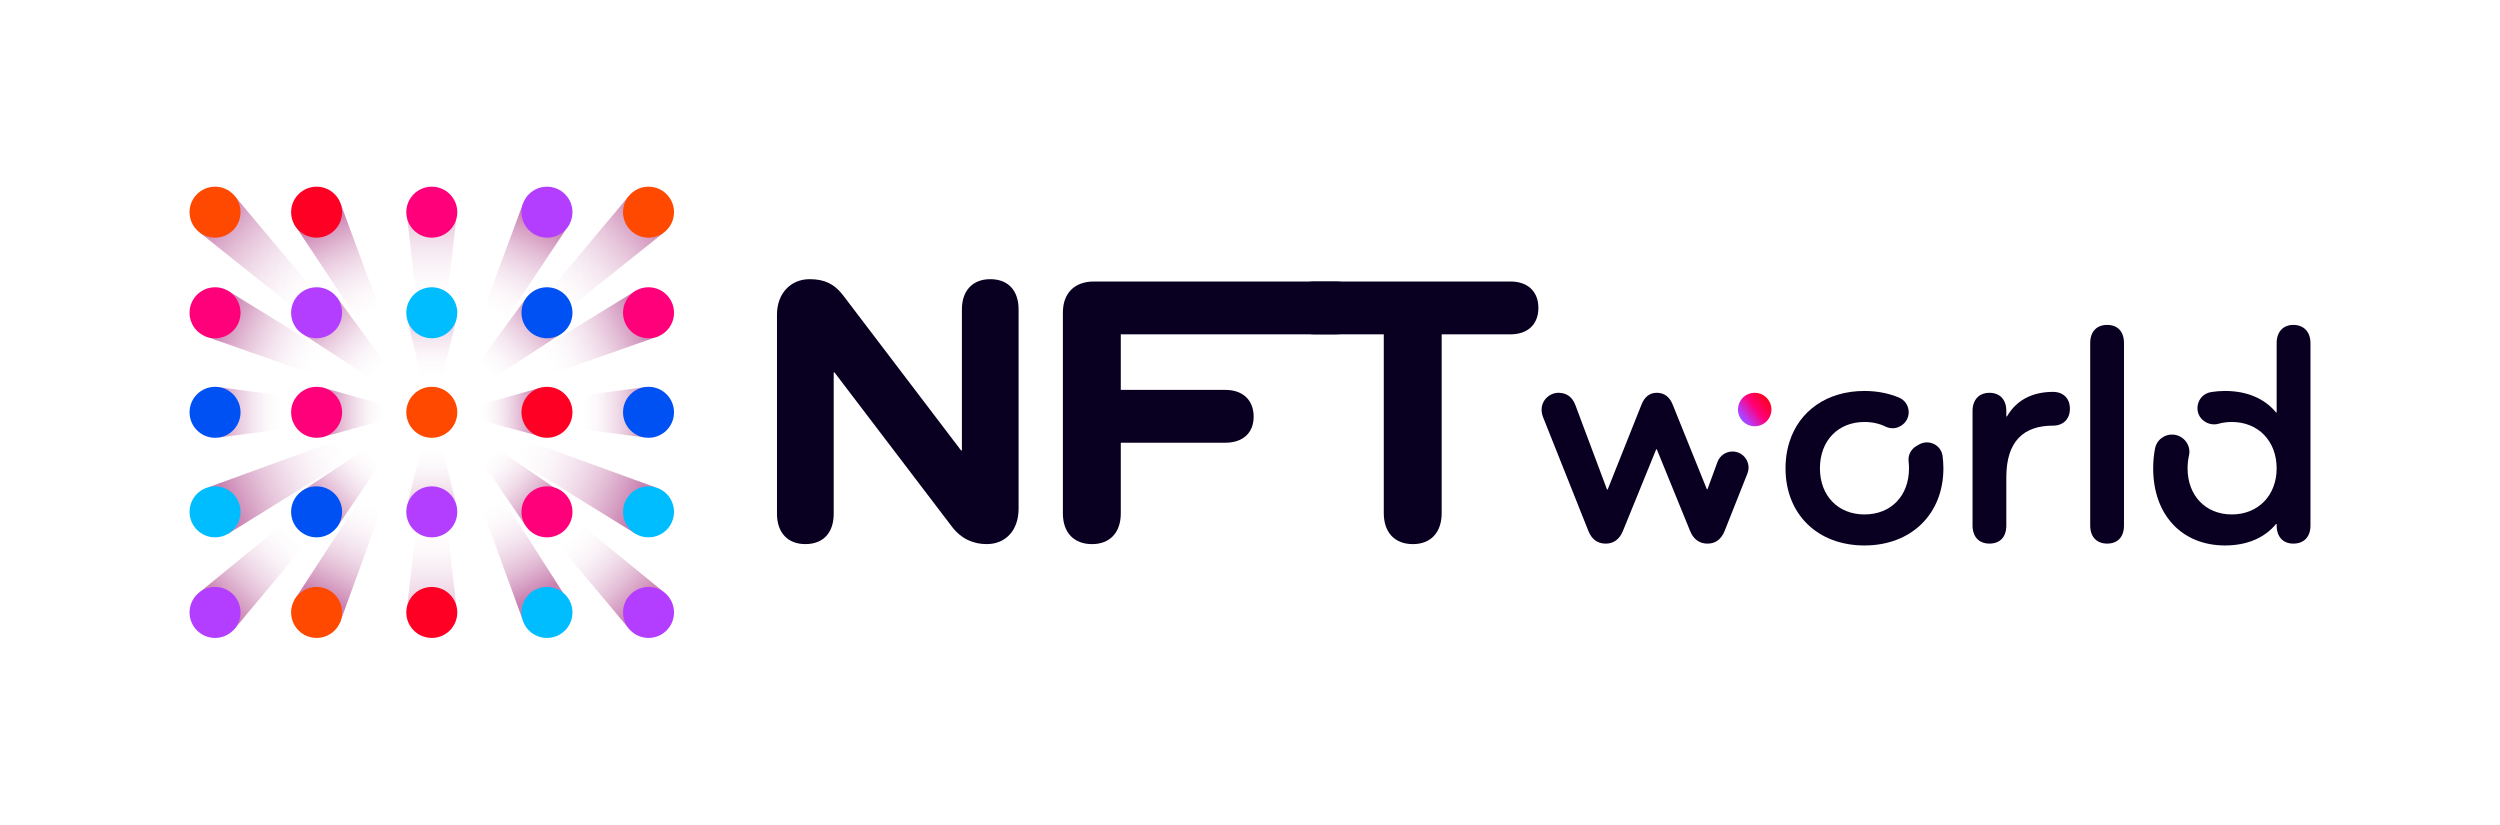 <?xml version="1.0" encoding="utf-8"?>
<!-- Generator: Adobe Illustrator 25.2.1, SVG Export Plug-In . SVG Version: 6.00 Build 0)  -->
<svg version="1.1" id="Layer_1" xmlns="http://www.w3.org/2000/svg" xmlns:xlink="http://www.w3.org/1999/xlink" x="0px" y="0px"
	 viewBox="0 0 1243.43 410.15" style="enable-background:new 0 0 1243.43 410.15;" xml:space="preserve">
<style type="text/css">
	.st0{display:none;fill:#090021;}
	.st1{fill:#090021;}
	.st2{fill:url(#SVGID_1_);}
	.st3{opacity:0.8;fill:url(#SVGID_2_);}
	.st4{opacity:0.8;fill:url(#SVGID_3_);}
	.st5{opacity:0.8;fill:url(#SVGID_4_);}
	.st6{opacity:0.8;fill:url(#SVGID_5_);}
	.st7{opacity:0.8;fill:url(#SVGID_6_);}
	.st8{fill:#FF4800;}
	.st9{fill:#FF007A;}
	.st10{fill:#0051F4;}
	.st11{fill:#00BDFF;}
	.st12{fill:#B33EFF;}
	.st13{opacity:0.8;fill:url(#SVGID_7_);}
	.st14{opacity:0.8;fill:url(#SVGID_8_);}
	.st15{opacity:0.8;fill:url(#SVGID_9_);}
	.st16{opacity:0.8;fill:url(#SVGID_10_);}
	.st17{opacity:0.8;fill:url(#SVGID_11_);}
	.st18{opacity:0.8;fill:url(#SVGID_12_);}
	.st19{opacity:0.8;fill:url(#SVGID_13_);}
	.st20{opacity:0.8;fill:url(#SVGID_14_);}
	.st21{opacity:0.8;fill:url(#SVGID_15_);}
	.st22{fill:#FF0025;}
	.st23{opacity:0.8;fill:url(#SVGID_16_);}
	.st24{opacity:0.8;fill:url(#SVGID_17_);}
	.st25{opacity:0.8;fill:url(#SVGID_18_);}
	.st26{opacity:0.8;fill:url(#SVGID_19_);}
	.st27{opacity:0.8;fill:url(#SVGID_20_);}
	.st28{opacity:0.8;fill:url(#SVGID_21_);}
	.st29{opacity:0.8;fill:url(#SVGID_22_);}
	.st30{opacity:0.8;fill:url(#SVGID_23_);}
	.st31{opacity:0.8;fill:url(#SVGID_24_);}
	.st32{opacity:0.8;fill:url(#SVGID_25_);}
</style>
<rect class="st0" width="1243.43" height="410.15"/>
<g>
	<g>
		<g>
			<path class="st1" d="M492.53,138.85c-8.7,0-14.11,5.61-14.11,15.07v70.14h-0.39l-58.93-77.48c-4.25-5.41-9.08-7.73-16.42-7.73
				c-9.27,0-16.23,6.96-16.23,17.59v99.11c0,9.46,5.41,15.07,14.1,15.07c8.89,0,14.11-5.61,14.11-15.07v-70.33h0.39l58.54,76.9
				c4.64,5.99,10.62,8.5,17.19,8.5c9.47,0,15.84-6.96,15.84-17.59v-99.11C506.63,144.46,501.42,138.85,492.53,138.85z"/>
			<path class="st1" d="M664.1,140.01H544.11c-9.66,0-15.46,5.8-15.46,15.46v99.89c0,9.47,5.41,15.27,14.5,15.27
				c8.89,0,14.3-5.8,14.3-15.27V220.2h51.97c8.7,0,14.11-4.83,14.11-12.95c0-8.3-5.41-13.33-14.11-13.33h-51.97v-27.63H664.1
				c8.69,0,13.91-5.02,13.91-13.14C678.01,145.03,672.79,140.01,664.1,140.01z"/>
			<path class="st1" d="M751.24,140.01h-97.18c-8.7,0-13.91,5.02-13.91,13.14c0,8.11,5.21,13.14,13.91,13.14h34.19v88.88
				c0,9.66,5.41,15.46,14.5,15.46c8.89,0,14.3-5.8,14.3-15.46v-88.88h34.19c8.69,0,13.91-5.02,13.91-13.14
				C765.15,145.03,759.93,140.01,751.24,140.01z"/>
		</g>
		<g>
			<path class="st1" d="M966.17,226.74c-0.75-5.5-6.91-8.42-11.71-5.64l-1.3,0.75c-2.68,1.55-4.24,4.53-3.88,7.6
				c0.13,1.13,0.2,2.3,0.2,3.5c0,13.6-8.86,22.92-22.15,22.92c-13.14,0-22.15-9.32-22.15-22.92c0-13.75,9.01-23.07,22.15-23.07
				c3.9,0,7.41,0.8,10.44,2.28c2.33,1.14,5.05,1.14,7.3-0.15l0.34-0.2c5.63-3.25,5.09-11.54-0.92-14.07
				c-5.07-2.14-10.86-3.29-17.16-3.29c-18.6,0-32.47,9.88-37.35,25.46c-0.48,1.5-0.86,3.06-1.16,4.66
				c-0.49,2.66-0.75,5.45-0.75,8.38c0,22.76,15.89,38.35,39.26,38.35c23.22,0,39.26-15.58,39.26-38.35
				C966.58,230.81,966.44,228.74,966.17,226.74z"/>
			<path class="st1" d="M1021.12,194.91c-10.54,0-18.33,4.28-22.92,12.22h-0.31v-2.75c0-5.5-3.06-9.01-8.4-9.01
				c-5.19,0-8.4,3.51-8.4,9.01v56.98c0,5.65,3.21,9.01,8.4,9.01c5.35,0,8.4-3.36,8.4-9.01v-23.99c0-17.87,8.56-25.67,23.22-25.67
				c5.04,0,8.4-3.21,8.4-8.4C1029.53,198.12,1026.17,194.91,1021.12,194.91z"/>
			<path class="st1" d="M1048.01,161.6c-5.19,0-8.4,3.36-8.4,9.01v90.75c0,5.65,3.21,9.01,8.4,9.01c5.35,0,8.4-3.36,8.4-9.01v-90.75
				C1056.41,164.97,1053.36,161.6,1048.01,161.6z"/>
			<path class="st1" d="M1140.59,161.6c-5.04,0-8.25,3.51-8.25,9.01v34.53h-0.31c-5.65-6.87-14.36-10.69-25.36-10.69
				c-2.41,0-4.73,0.19-6.95,0.56c-7.47,1.25-9.31,11.12-2.75,14.9l0,0c1.93,1.11,4.23,1.48,6.38,0.87c2.07-0.59,4.32-0.9,6.69-0.9
				c13.14,0,22.3,9.47,22.3,23.07c0,13.44-9.17,22.92-22.3,22.92c-12.99,0-22-9.32-22-22.92c0-2.26,0.25-4.41,0.71-6.41
				c0.85-3.63-0.9-7.38-4.12-9.24l0,0c-5.07-2.93-11.59-0.07-12.75,5.67c-0.63,3.13-0.95,6.46-0.95,9.98
				c0,23.07,14.21,38.35,35.75,38.35c11,0,19.71-3.82,25.36-10.69h0.31v0.76c0,5.65,3.21,9.01,8.25,9.01c5.34,0,8.56-3.36,8.56-9.01
				v-90.75C1149.15,165.12,1145.93,161.6,1140.59,161.6z"/>
			<g>
				<path class="st1" d="M861.7,224.57c-1.68,0-3.26,0.52-4.57,1.44c-1.31,0.91-2.35,2.22-2.92,3.79l-4.96,13.53h-0.31l-16.96-42.01
					c-1.53-3.97-4.28-5.96-7.94-5.96c-3.51,0-6.11,1.99-7.64,5.96l-16.8,42.17h-0.31l-15.74-42.01c-1.59-4.21-4.43-5.93-7.97-6.1
					c-4.73-0.22-8.79,3.55-8.83,8.28c-0.02,1.58,0.29,2.82,1.07,4.7l22.15,55.61c1.68,4.28,4.58,6.42,8.71,6.42
					c3.82,0,6.87-2.14,8.56-6.42l16.5-40.48h0.31l16.5,40.48c1.68,4.28,4.74,6.42,8.71,6.42c3.97,0,6.87-2.14,8.56-6.42l11.3-28.48
					C871.18,230.25,867.33,224.57,861.7,224.57z"/>
				<linearGradient id="SVGID_1_" gradientUnits="userSpaceOnUse" x1="855.29" y1="217.043" x2="884.439" y2="194.735">
					<stop  offset="0" style="stop-color:#0020DA"/>
					<stop  offset="0.202" style="stop-color:#00BDFF"/>
					<stop  offset="0.418" style="stop-color:#B33EFF"/>
					<stop  offset="0.619" style="stop-color:#FF007A"/>
					<stop  offset="0.809" style="stop-color:#FF0025"/>
					<stop  offset="1" style="stop-color:#FF4800"/>
				</linearGradient>
				<circle class="st2" cx="872.74" cy="203.69" r="8.32"/>
			</g>
		</g>
	</g>
	<g>
		<g>
			<g>
				<linearGradient id="SVGID_2_" gradientUnits="userSpaceOnUse" x1="315.434" y1="251.362" x2="255.731" y2="223.593">
					<stop  offset="8.073434e-08" style="stop-color:#BC619C"/>
					<stop  offset="0.999" style="stop-color:#FFFFFF;stop-opacity:0"/>
				</linearGradient>
				<polygon class="st3" points="325.77,242.31 247.96,213.98 245.74,221.92 316.34,265.64 				"/>
				<linearGradient id="SVGID_3_" gradientUnits="userSpaceOnUse" x1="322.188" y1="105.928" x2="272.048" y2="151.477">
					<stop  offset="8.073434e-08" style="stop-color:#BC619C"/>
					<stop  offset="0.999" style="stop-color:#FFFFFF;stop-opacity:0"/>
				</linearGradient>
				<polygon class="st4" points="312.59,97.69 270.15,148.36 280.27,155.56 329.94,115.85 				"/>
				<linearGradient id="SVGID_4_" gradientUnits="userSpaceOnUse" x1="318.349" y1="157.636" x2="270.647" y2="181.232">
					<stop  offset="8.073434e-08" style="stop-color:#BC619C"/>
					<stop  offset="0.999" style="stop-color:#FFFFFF;stop-opacity:0"/>
				</linearGradient>
				<polygon class="st5" points="316.42,144.46 255.06,182.2 259.66,191.12 327.43,167.27 				"/>
				<linearGradient id="SVGID_5_" gradientUnits="userSpaceOnUse" x1="322.822" y1="205.073" x2="288.081" y2="205.073">
					<stop  offset="8.073434e-08" style="stop-color:#BC619C"/>
					<stop  offset="0.999" style="stop-color:#FFFFFF;stop-opacity:0"/>
				</linearGradient>
				<polygon class="st6" points="320.43,192.57 275.75,198.58 275.75,211.68 320.43,217.58 				"/>
				<linearGradient id="SVGID_6_" gradientUnits="userSpaceOnUse" x1="318.658" y1="300.827" x2="282.436" y2="264.605">
					<stop  offset="8.073434e-08" style="stop-color:#BC619C"/>
					<stop  offset="0.999" style="stop-color:#FFFFFF;stop-opacity:0"/>
				</linearGradient>
				<polygon class="st7" points="329.97,294.33 279.25,252.91 271.24,262.99 313.33,313.31 				"/>
				<circle class="st8" cx="322.56" cy="105.53" r="12.68"/>
				<circle class="st9" cx="322.56" cy="155.56" r="12.68"/>
				<circle class="st10" cx="322.56" cy="205.07" r="12.68"/>
				<circle class="st11" cx="322.56" cy="254.58" r="12.68"/>
				<circle class="st12" cx="322.56" cy="304.61" r="12.68"/>
			</g>
			<g>
				
					<linearGradient id="SVGID_7_" gradientUnits="userSpaceOnUse" x1="4904.611" y1="251.362" x2="4844.909" y2="223.593" gradientTransform="matrix(-1 0 0 1 5018.696 0)">
					<stop  offset="8.073434e-08" style="stop-color:#BC619C"/>
					<stop  offset="0.999" style="stop-color:#FFFFFF;stop-opacity:0"/>
				</linearGradient>
				<polygon class="st13" points="103.75,242.31 181.56,213.98 183.78,221.92 113.18,265.64 				"/>
				
					<linearGradient id="SVGID_8_" gradientUnits="userSpaceOnUse" x1="4911.366" y1="105.928" x2="4861.226" y2="151.477" gradientTransform="matrix(-1 0 0 1 5018.696 0)">
					<stop  offset="8.073434e-08" style="stop-color:#BC619C"/>
					<stop  offset="0.999" style="stop-color:#FFFFFF;stop-opacity:0"/>
				</linearGradient>
				<polygon class="st14" points="116.92,97.69 159.37,148.36 149.25,155.56 99.58,115.85 				"/>
				
					<linearGradient id="SVGID_9_" gradientUnits="userSpaceOnUse" x1="4907.527" y1="157.636" x2="4859.825" y2="181.232" gradientTransform="matrix(-1 0 0 1 5018.696 0)">
					<stop  offset="8.073434e-08" style="stop-color:#BC619C"/>
					<stop  offset="0.999" style="stop-color:#FFFFFF;stop-opacity:0"/>
				</linearGradient>
				<polygon class="st15" points="113.1,144.46 174.45,182.2 169.86,191.12 102.09,167.27 				"/>
				
					<linearGradient id="SVGID_10_" gradientUnits="userSpaceOnUse" x1="4912" y1="205.073" x2="4877.259" y2="205.073" gradientTransform="matrix(-1 0 0 1 5018.696 0)">
					<stop  offset="8.073434e-08" style="stop-color:#BC619C"/>
					<stop  offset="0.999" style="stop-color:#FFFFFF;stop-opacity:0"/>
				</linearGradient>
				<polygon class="st16" points="109.09,192.57 153.77,198.58 153.77,211.68 109.09,217.58 				"/>
				
					<linearGradient id="SVGID_11_" gradientUnits="userSpaceOnUse" x1="4907.836" y1="300.827" x2="4871.614" y2="264.605" gradientTransform="matrix(-1 0 0 1 5018.696 0)">
					<stop  offset="8.073434e-08" style="stop-color:#BC619C"/>
					<stop  offset="0.999" style="stop-color:#FFFFFF;stop-opacity:0"/>
				</linearGradient>
				<polygon class="st17" points="99.55,294.33 150.27,252.91 158.28,262.99 116.19,313.31 				"/>
				<circle class="st8" cx="106.96" cy="105.53" r="12.68"/>
				<circle class="st9" cx="106.96" cy="155.56" r="12.68"/>
				<circle class="st10" cx="106.96" cy="205.07" r="12.68"/>
				<circle class="st11" cx="106.96" cy="254.58" r="12.68"/>
				<circle class="st12" cx="106.96" cy="304.61" r="12.68"/>
			</g>
		</g>
		<g>
			<g>
				<linearGradient id="SVGID_12_" gradientUnits="userSpaceOnUse" x1="214.761" y1="85.539" x2="214.761" y2="153.104">
					<stop  offset="8.073434e-08" style="stop-color:#BC619C"/>
					<stop  offset="0.999" style="stop-color:#FFFFFF;stop-opacity:0"/>
				</linearGradient>
				<polygon class="st18" points="214.76,108.84 214.76,108.84 202.55,108.84 207.02,147.16 214.76,147.16 214.76,147.16 
					222.5,147.16 226.98,108.84 				"/>
				<linearGradient id="SVGID_13_" gradientUnits="userSpaceOnUse" x1="214.758" y1="142.88" x2="214.758" y2="188.989">
					<stop  offset="8.073434e-08" style="stop-color:#BC619C"/>
					<stop  offset="0.999" style="stop-color:#FFFFFF;stop-opacity:0"/>
				</linearGradient>
				<polygon class="st19" points="214.76,158.96 202.55,158.96 211.94,197.28 214.76,197.28 217.58,197.28 226.97,158.96 				"/>
				<circle class="st9" cx="214.76" cy="105.53" r="12.68"/>
				<circle class="st11" cx="214.76" cy="155.56" r="12.68"/>
				<g>
					
						<linearGradient id="SVGID_14_" gradientUnits="userSpaceOnUse" x1="5323.992" y1="82.274" x2="5323.992" y2="149.839" gradientTransform="matrix(-1 0 0 -1 5538.749 407.408)">
						<stop  offset="8.073434e-08" style="stop-color:#BC619C"/>
						<stop  offset="0.999" style="stop-color:#FFFFFF;stop-opacity:0"/>
					</linearGradient>
					<polygon class="st20" points="214.76,301.3 214.76,301.3 226.97,301.3 222.5,262.99 214.76,262.99 214.76,262.99 
						207.02,262.99 202.54,301.3 					"/>
					
						<linearGradient id="SVGID_15_" gradientUnits="userSpaceOnUse" x1="5323.989" y1="140.143" x2="5323.989" y2="186.251" gradientTransform="matrix(-1 0 0 -1 5538.749 407.408)">
						<stop  offset="8.073434e-08" style="stop-color:#BC619C"/>
						<stop  offset="0.999" style="stop-color:#FFFFFF;stop-opacity:0"/>
					</linearGradient>
					<polygon class="st21" points="214.76,251.18 226.97,251.18 217.58,212.87 214.76,212.87 211.94,212.87 202.55,251.18 					"/>
					<circle class="st22" cx="214.76" cy="304.61" r="12.68"/>
					<circle class="st12" cx="214.76" cy="254.58" r="12.68"/>
				</g>
				<circle class="st8" cx="214.76" cy="205.07" r="12.68"/>
			</g>
			<g>
				<linearGradient id="SVGID_16_" gradientUnits="userSpaceOnUse" x1="269.64" y1="110.497" x2="245.35" y2="159.355">
					<stop  offset="8.073434e-08" style="stop-color:#BC619C"/>
					<stop  offset="0.999" style="stop-color:#FFFFFF;stop-opacity:0"/>
				</linearGradient>
				<polygon class="st23" points="260.06,101.4 237.21,163.16 246.43,166.8 283.3,111.39 				"/>
				<circle class="st12" cx="272.05" cy="105.53" r="12.68"/>
				<linearGradient id="SVGID_17_" gradientUnits="userSpaceOnUse" x1="272.809" y1="154.501" x2="240.627" y2="186.472">
					<stop  offset="8.073434e-08" style="stop-color:#BC619C"/>
					<stop  offset="0.999" style="stop-color:#FFFFFF;stop-opacity:0"/>
				</linearGradient>
				<polygon class="st24" points="261.93,147.92 234.09,185.84 240.61,191.12 277.93,166.8 				"/>
				<circle class="st10" cx="272.05" cy="155.56" r="12.68"/>
				<linearGradient id="SVGID_18_" gradientUnits="userSpaceOnUse" x1="266.661" y1="204.679" x2="236.968" y2="205">
					<stop  offset="8.073434e-08" style="stop-color:#BC619C"/>
					<stop  offset="0.999" style="stop-color:#FFFFFF;stop-opacity:0"/>
				</linearGradient>
				<polygon class="st25" points="268.07,193.03 234.56,202.46 234.56,207.92 266.18,216.32 				"/>
				<linearGradient id="SVGID_19_" gradientUnits="userSpaceOnUse" x1="270.015" y1="253.377" x2="241.149" y2="226.209">
					<stop  offset="8.073434e-08" style="stop-color:#BC619C"/>
					<stop  offset="0.999" style="stop-color:#FFFFFF;stop-opacity:0"/>
				</linearGradient>
				<polygon class="st26" points="275.46,242.37 237.21,216.32 232.97,219.8 261.29,261.3 				"/>
				<linearGradient id="SVGID_20_" gradientUnits="userSpaceOnUse" x1="266.913" y1="295.546" x2="242.717" y2="248.972">
					<stop  offset="8.073434e-08" style="stop-color:#BC619C"/>
					<stop  offset="0.999" style="stop-color:#FFFFFF;stop-opacity:0"/>
				</linearGradient>
				<polygon class="st27" points="279.98,294.72 239.88,232.03 234.09,237.33 259.76,307.76 				"/>
				<circle class="st22" cx="272.05" cy="205.07" r="12.68"/>
				<circle class="st9" cx="272.05" cy="254.58" r="12.68"/>
				<circle class="st11" cx="272.05" cy="304.61" r="12.68"/>
			</g>
			<g>
				
					<linearGradient id="SVGID_21_" gradientUnits="userSpaceOnUse" x1="5114.199" y1="110.497" x2="5089.909" y2="159.355" gradientTransform="matrix(-1 0 0 1 5274.078 0)">
					<stop  offset="8.073434e-08" style="stop-color:#BC619C"/>
					<stop  offset="0.999" style="stop-color:#FFFFFF;stop-opacity:0"/>
				</linearGradient>
				<polygon class="st28" points="169.46,101.4 192.31,163.16 183.09,166.8 146.22,111.39 				"/>
				<circle class="st22" cx="157.47" cy="105.53" r="12.68"/>
				
					<linearGradient id="SVGID_22_" gradientUnits="userSpaceOnUse" x1="5117.377" y1="154.491" x2="5085.186" y2="186.471" gradientTransform="matrix(-1 0 0 1 5274.078 0)">
					<stop  offset="8.073434e-08" style="stop-color:#BC619C"/>
					<stop  offset="0.999" style="stop-color:#FFFFFF;stop-opacity:0"/>
				</linearGradient>
				<polygon class="st29" points="167.58,147.91 195.43,185.84 188.91,191.12 151.59,166.8 				"/>
				<circle class="st12" cx="157.47" cy="155.56" r="12.68"/>
				
					<linearGradient id="SVGID_23_" gradientUnits="userSpaceOnUse" x1="5112.4" y1="205.08" x2="5081.523" y2="205.414" gradientTransform="matrix(-1 0 0 1 5274.078 0)">
					<stop  offset="8.073434e-08" style="stop-color:#BC619C"/>
					<stop  offset="0.999" style="stop-color:#FFFFFF;stop-opacity:0"/>
				</linearGradient>
				<polygon class="st30" points="159.95,192.61 194.96,202.46 194.96,207.92 159.95,217.51 				"/>
				
					<linearGradient id="SVGID_24_" gradientUnits="userSpaceOnUse" x1="5115.789" y1="253.796" x2="5086.247" y2="225.991" gradientTransform="matrix(-1 0 0 1 5274.078 0)">
					<stop  offset="8.073434e-08" style="stop-color:#BC619C"/>
					<stop  offset="0.999" style="stop-color:#FFFFFF;stop-opacity:0"/>
				</linearGradient>
				<polygon class="st31" points="150.41,244.04 192.31,216.32 196.55,219.8 167.64,262.16 				"/>
				
					<linearGradient id="SVGID_25_" gradientUnits="userSpaceOnUse" x1="5112.837" y1="297.328" x2="5087.864" y2="249.258" gradientTransform="matrix(-1 0 0 1 5274.078 0)">
					<stop  offset="8.073434e-08" style="stop-color:#BC619C"/>
					<stop  offset="0.999" style="stop-color:#FFFFFF;stop-opacity:0"/>
				</linearGradient>
				<polygon class="st32" points="146.41,298.4 189.64,232.03 195.43,237.33 169.11,309.66 				"/>
				<circle class="st9" cx="157.47" cy="205.07" r="12.68"/>
				<circle class="st10" cx="157.47" cy="254.58" r="12.68"/>
				<circle class="st8" cx="157.47" cy="304.61" r="12.68"/>
			</g>
		</g>
	</g>
</g>
</svg>
